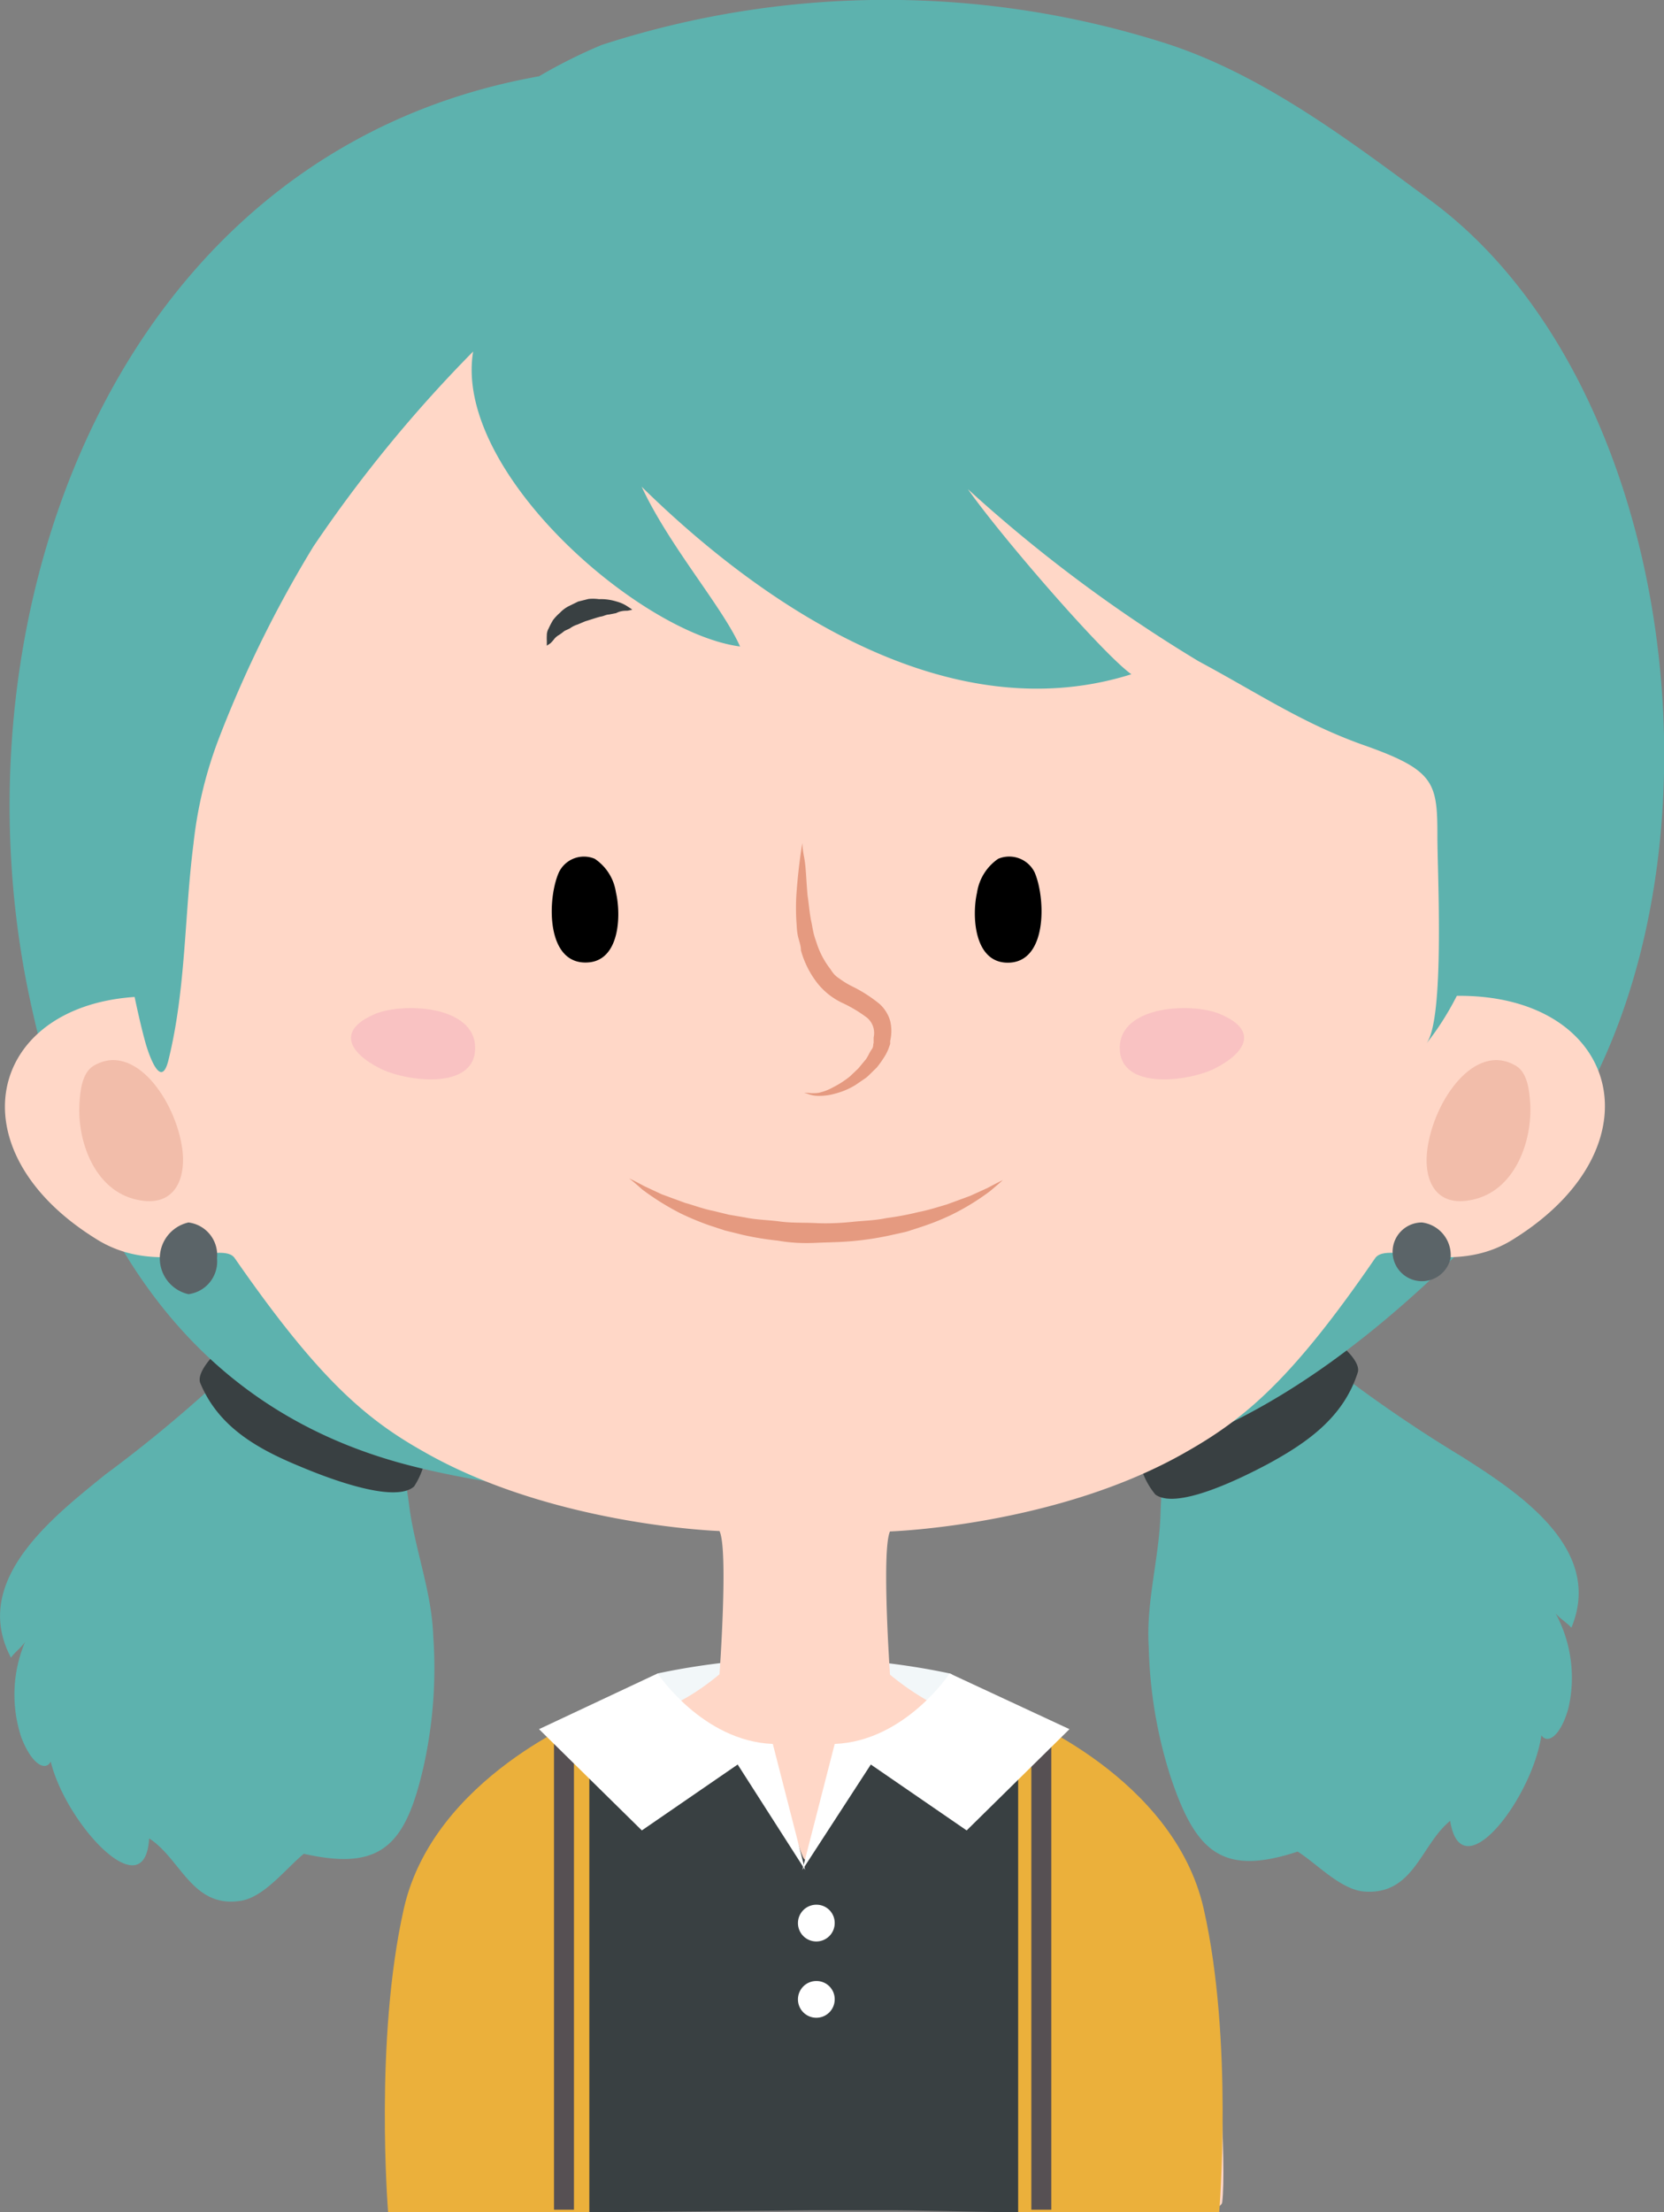 <svg xmlns="http://www.w3.org/2000/svg" viewBox="0 0 83.35 110.76"><rect x="0" y="0" width="83.35" height="110.76" fill="#808080" stroke="none"/><defs><style>.cls-1{fill:#f2f7f9;}.cls-2{fill:#5db2ae;}.cls-3{fill:#394042;}.cls-4{fill:#ffd7c7;}.cls-5{fill:#e59a80;}.cls-6{fill:#f2bdaa;}.cls-7{fill:#f9c2c2;}.cls-8{fill:#fff;}.cls-9{fill:#ebb03b;}.cls-10{fill:#5b6468;}.cls-11{fill:#565053;}</style></defs><title>Asset 10</title><g id="Layer_2" data-name="Layer 2"><g id="OBJECTS"><path class="cls-1" d="M32.94,85.91V83.79a35.37,35.37,0,0,1,14.63,0c1,.24,0,4.92,0,4.92l-4-.36L32.94,87.7Z"/><path class="cls-2" d="M15.08,65a68.74,68.74,0,0,1-9.83,8.85C2.6,76-1.48,79.17.55,83c.2-.29.53-.51.71-.8A6.81,6.81,0,0,0,1.07,87c.84,2.16,2,1.67,1.4-.21-.62,2.84,4.76,9.43,5,5.26,1.58,1,2.16,3.53,4.61,3.12,1.18-.2,2.25-1.63,3.14-2.35,3.9.88,5.1-.44,6-4.38a22.7,22.7,0,0,0,.48-6.54c-.08-2.24-.93-4.34-1.21-6.55-.67-5.32-2.95-9.1-4.67-14.11"/><path class="cls-3" d="M19.06,69.89a19.22,19.22,0,0,1-3.34-1.73c-.67-.42-1.91-1.74-2.68-1.82s-3.39,2.08-3,2.93c.92,2.19,2.86,3.28,5,4.16,1.28.54,4.71,1.88,5.7,1a3.86,3.86,0,0,0,.58-2.74C21,70.28,20.41,70.39,19.06,69.89Z"/><path class="cls-2" d="M62.56,65a69.1,69.1,0,0,0,10.61,7.9c2.84,1.8,7.2,4.62,5.54,8.6-.23-.26-.58-.46-.79-.72a6.78,6.78,0,0,1,.64,4.76c-.63,2.23-1.85,1.85-1.41-.07.88,2.76-3.86,9.83-4.51,5.7-1.47,1.19-1.82,3.72-4.29,3.54-1.19-.08-2.4-1.41-3.35-2-3.81,1.25-5.12,0-6.38-3.79a23,23,0,0,1-1.08-6.47c-.14-2.24.52-4.41.59-6.64.16-5.36,2.08-9.33,3.33-14.48"/><path class="cls-3" d="M59.05,70.15a18.08,18.08,0,0,0,3.16-2c.64-.49,1.74-1.91,2.5-2.06s3.58,1.75,3.3,2.63c-.72,2.26-2.55,3.53-4.55,4.61-1.23.65-4.51,2.3-5.59,1.5A3.86,3.86,0,0,1,57,72.14C57.18,70.72,57.76,70.78,59.05,70.15Z"/><path class="cls-2" d="M27,3.82a26,26,0,0,1,3.14-1.57,46.15,46.15,0,0,1,28-.16c5,1.54,9.44,4.94,13.59,8,13.44,10,15.66,37.17,4.41,49.44C70.19,66,63.05,72.23,54.28,73.63c-9.8,1.55-23.93,2.25-33.67-.23C8.9,70.43,3.82,60.89,1.49,50-2.61,30.8,5.76,7.6,27,3.82"/><path class="cls-4" d="M44.58,83.85s-.43-6.24,0-7.17c0,0,8.4-.27,14.87-4C62.41,71,64.76,69,68.88,63c.65-.93,3.93,1,7-1,7.6-4.79,5.07-12.68-3.66-12.11a110.14,110.14,0,0,1,2-13.52V31C72.53,24.28,69.43,16.4,63.8,11.61A36.23,36.23,0,0,0,40.33,3.83l-3.48.1A37.81,37.81,0,0,0,26.41,6.18l-2.21.91a32.53,32.53,0,0,0-7.33,4.52C11.24,16.4,8.14,24.28,6.45,31V36.4a112.1,112.1,0,0,1,2,13.52C-.31,49.35-2.85,57.24,4.76,62c3.1,2,6.38.07,7,1,4.11,5.92,6.47,8,9.42,9.66,6.46,3.72,14.86,4,14.86,4,.45.93,0,7.17,0,7.17-2.07,1.73-3.46,1.9-4.44,2.46,0,0,6.26,7.09,9.56,7.58,0,0,6.88-6.2,7.65-7.65A13.48,13.48,0,0,1,44.58,83.85Z"/><path class="cls-5" d="M31.51,59s.28.13.76.39l.88.41,1.17.43c.44.12.9.3,1.41.4l.78.19.82.14c.55.12,1.14.12,1.73.2s1.2.05,1.8.08,1.24,0,1.82-.06,1.16-.07,1.72-.19a14.68,14.68,0,0,0,1.6-.3c.52-.1,1-.26,1.42-.38l1.17-.43.88-.4c.48-.26.76-.39.76-.39s-.23.21-.65.56a12.06,12.06,0,0,1-1.95,1.19,12.71,12.71,0,0,1-1.42.57l-.8.26-.85.19a15.19,15.19,0,0,1-1.83.28c-.63.06-1.21.06-1.87.09s-1.27,0-1.89-.11a14.85,14.85,0,0,1-1.81-.3l-.85-.21-.79-.26a13.85,13.85,0,0,1-1.42-.59,13,13,0,0,1-1.94-1.21C31.74,59.17,31.51,59,31.51,59Z"/><path class="cls-6" d="M9.13,57.52c-.33-2.4-2.38-5.39-4.45-4.15-.58.35-.67,1.3-.7,1.9-.11,1.85.73,4.2,2.68,4.75S9.35,59.21,9.13,57.52Z"/><path class="cls-6" d="M71.5,57.52c.32-2.4,2.37-5.39,4.44-4.15.59.35.67,1.3.71,1.9.1,1.85-.73,4.2-2.69,4.75S71.27,59.21,71.5,57.52Z"/><path class="cls-3" d="M27.39,32.33s0-.09,0-.24a2.62,2.62,0,0,1,0-.27.7.7,0,0,1,.09-.35,4.33,4.33,0,0,1,.22-.42,2.44,2.44,0,0,1,.35-.37,1.61,1.61,0,0,1,.42-.32l.49-.24.52-.13A2.24,2.24,0,0,1,30,30a2.66,2.66,0,0,1,.89.12,1.85,1.85,0,0,1,.58.27,1.72,1.72,0,0,1,.2.14l-.24.05c-.15,0-.34,0-.57.12l-.36.07c-.13,0-.26.08-.39.1s-.53.16-.8.24l-.38.16a1.27,1.27,0,0,0-.35.17c-.1.07-.25.11-.33.17a2.48,2.48,0,0,1-.26.19.81.81,0,0,0-.24.21,1.9,1.9,0,0,1-.18.2Z"/><path class="cls-5" d="M40.19,42.21s0,.27.09.72.1,1.11.17,1.9c.06.38.09.8.17,1.23.05.21.08.43.13.65s.13.42.2.64a4.24,4.24,0,0,0,.65,1.18,2,2,0,0,0,.19.26,1.32,1.32,0,0,0,.26.21,4.14,4.14,0,0,0,.6.37,7.16,7.16,0,0,1,1.41.9,1.84,1.84,0,0,1,.53.85,2.2,2.2,0,0,1,0,1v0h0l0,.07v0l0,.08-.06.17a2.52,2.52,0,0,1-.15.34,5.08,5.08,0,0,1-.47.68c-.18.17-.34.34-.51.49l-.54.37a3.64,3.64,0,0,1-1,.43,2.85,2.85,0,0,1-.86.12,1.44,1.44,0,0,1-.54-.1l-.18-.05h.19a2.08,2.08,0,0,0,.52,0,2.55,2.55,0,0,0,.74-.28,4.68,4.68,0,0,0,.85-.55l.41-.39.39-.47c.11-.16.17-.33.28-.48s.06-.23.1-.33l0-.18,0-.09v0h0s0,.1,0,0h0v0a1,1,0,0,0-.34-1,6.87,6.87,0,0,0-1.24-.74,3.49,3.49,0,0,1-1.34-1.12,4.7,4.7,0,0,1-.72-1.5c0-.26-.11-.51-.16-.76s-.05-.48-.07-.72a11.26,11.26,0,0,1,0-1.3C40,43.25,40.19,42.21,40.19,42.21Z"/><path class="cls-7" d="M19,53.48c1.24.65,4.79,1.17,4.8-1s-3.7-2.3-5.06-1.69C16.92,51.58,17.43,52.67,19,53.48Z"/><path d="M29.45,48.19c1.6-.1,1.67-2.38,1.4-3.52A2.45,2.45,0,0,0,29.79,43a1.39,1.39,0,0,0-1.8.69C27.41,45,27.33,48.33,29.45,48.19Z"/><path class="cls-3" d="M52.49,31.37l-.18-.16c-.05-.06-.12-.12-.18-.2a.72.72,0,0,0-.24-.22,2.4,2.4,0,0,1-.26-.18c-.08-.07-.22-.11-.32-.18a2,2,0,0,0-.36-.17l-.38-.16c-.27-.07-.53-.18-.8-.23s-.26-.09-.39-.11a2.29,2.29,0,0,1-.36-.07c-.23-.07-.42-.07-.57-.11l-.23-.06.19-.14a1.87,1.87,0,0,1,.58-.26,2.45,2.45,0,0,1,.89-.13,1.8,1.8,0,0,1,.51.05l.52.12c.17.07.33.17.49.25a1.62,1.62,0,0,1,.43.31,3.92,3.92,0,0,1,.34.37,4.41,4.41,0,0,1,.22.43.58.58,0,0,1,.09.34,2.62,2.62,0,0,1,0,.27Z"/><path class="cls-7" d="M60.89,53.48c-1.24.65-4.79,1.17-4.8-1s3.7-2.3,5.06-1.69C63,51.58,62.45,52.67,60.89,53.48Z"/><path d="M50.39,48.2c-1.61-.08-1.71-2.37-1.45-3.51A2.5,2.5,0,0,1,50,43a1.42,1.42,0,0,1,1.82.67C52.38,44.94,52.5,48.3,50.39,48.2Z"/><path class="cls-4" d="M60.8,98.61c.15,2.77.65,9.83.42,11.66-.07.55-2.35.48-6.94.49l-.14-8.5Z"/><path class="cls-3" d="M49.34,85.22c3.58,1.16,5.28,4.61,4.8,12-.06,1,0,4.74,0,5.43l.14,8.14c-4.85,0-7.65-.12-9.83-.12l-3.76,0-7.64.07c-1.72,0-3.85.07-6.67.07l.14-8.14c0-.69.07-4.48,0-5.43-.48-7.36,2.35-10.83,5.93-12a18,18,0,0,1,5.62,3.52c1.6,1.63,2,4.34,2.26,4.35l2.29-4.92Z"/><path class="cls-4" d="M19.86,98.61c-.15,2.77-.65,9.83-.42,11.66.07.55,2.35.48,6.94.49l.14-8.57Z"/><path class="cls-8" d="M41.81,96.28a.92.92,0,1,1-.91-.91A.91.91,0,0,1,41.81,96.28Z"/><path class="cls-8" d="M41.81,100.11a.92.92,0,1,1-.91-.92A.91.91,0,0,1,41.81,100.11Z"/><path class="cls-9" d="M29.52,85.91s-7.8,3.06-9.29,9.65-.79,15.2-.79,15.2H29.52Z"/><path class="cls-9" d="M51,85.91s7.79,3.06,9.29,9.65.78,15.2.78,15.2H51Z"/><path class="cls-2" d="M9.69,42.26A21,21,0,0,1,11,36.88a59.29,59.29,0,0,1,4.7-9.52,68.15,68.15,0,0,1,8-9.76c-1,6,8.34,14.12,13.37,14.77-.89-2-3.53-5-4.93-8,6.06,5.95,15.36,12.28,24.53,9.39-1.41-1-6.47-6.83-8.19-9.27a73.41,73.41,0,0,0,11.56,8.62c3,1.61,5.25,3.14,8.33,4.22C71.9,38.58,72,39.21,72,41.93c0,1.74.38,9.17-.56,10.33,5.2-6.48,4.9-19.85,2-28.53-2.42-7.83-10-15.8-17.65-18.93-6-2.28-15.83-2.19-22-1.48-4.41.43-19.7,7.12-21.83,10.11,0,0-6.19,8.73-7.54,17.18C4,34.2,6.1,48,7.3,52.26c0,0,.72,2.55,1.14.81C9.32,49.5,9.23,45.85,9.69,42.26Z"/><path class="cls-10" d="M10.87,63a1.65,1.65,0,0,1-1.43,1.8,1.84,1.84,0,0,1,0-3.59A1.64,1.64,0,0,1,10.87,63Z"/><path class="cls-10" d="M72.66,63a1.47,1.47,0,1,1-1.43-1.79A1.65,1.65,0,0,1,72.66,63Z"/><rect class="cls-11" x="51.66" y="87.06" width="1" height="23.58"/><rect class="cls-11" x="27.75" y="87.06" width="1" height="23.58"/><path class="cls-8" d="M40.33,93.63l-1.62-6.31c-3.52-.14-5.77-3.53-5.77-3.53L27,86.58l5.15,5.07,4.8-3.3Z"/><path class="cls-8" d="M40.19,93.63l1.62-6.31c3.52-.14,5.76-3.53,5.76-3.53l6,2.79-5.15,5.07-4.8-3.3Z"/></g></g></svg>